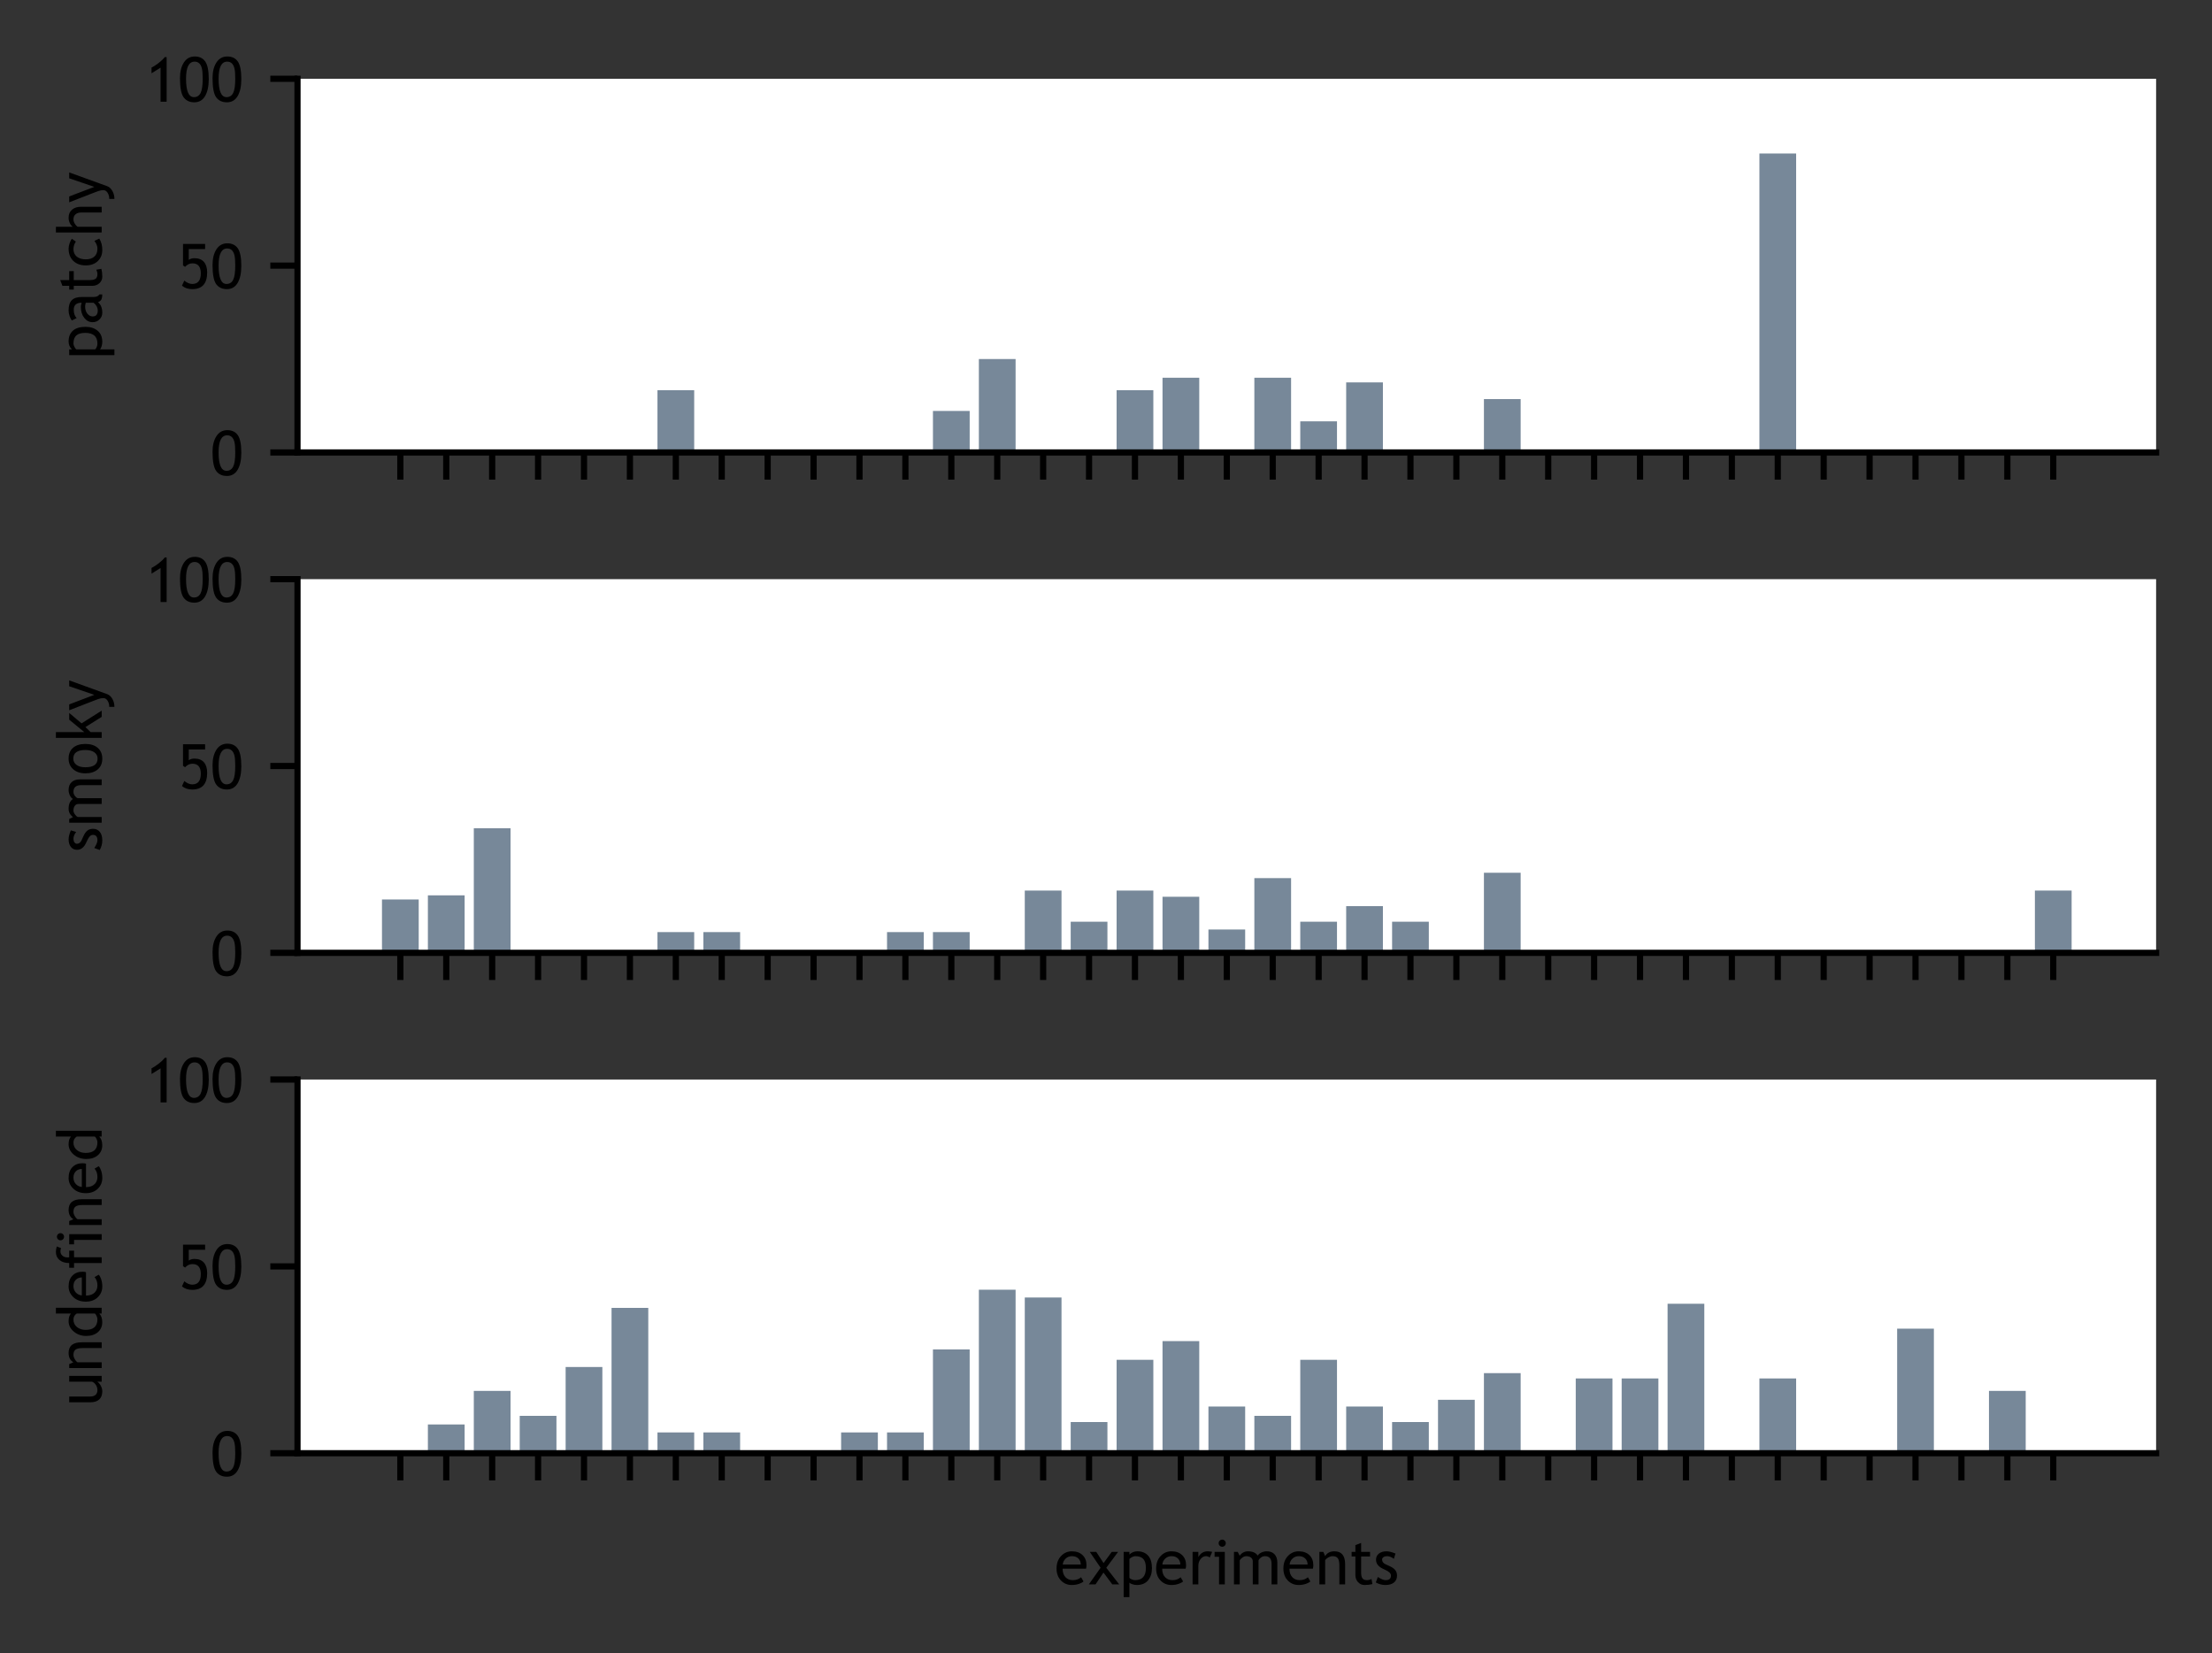 <?xml version="1.0" encoding="utf-8" standalone="no"?>
<!DOCTYPE svg PUBLIC "-//W3C//DTD SVG 1.1//EN"
  "http://www.w3.org/Graphics/SVG/1.1/DTD/svg11.dtd">
<!-- Created with matplotlib (https://matplotlib.org/) -->
<svg height="212.929pt" version="1.1" viewBox="0 0 284.965 212.929" width="284.965pt" xmlns="http://www.w3.org/2000/svg" xmlns:xlink="http://www.w3.org/1999/xlink">
 <rect x="0" y="0" width="284.965" height="212.929" fill="#333333" stroke="none"/>
 <defs>
  <style type="text/css">*{stroke-linecap:butt;stroke-linejoin:round;}</style>
 </defs>
 <g id="figure_1">
  <g id="patch_1">
   <path d="M 0 212.929 
L 284.965 212.929 
L 284.965 0 
L 0 0 
z
" style="fill:none;"/>
  </g>
  <g id="axes_1">
   <g id="patch_2">
    <path d="M 38.325 58.283 
L 277.765 58.283 
L 277.765 10.149 
L 38.325 10.149 
z
" style="fill:#ffffff;"/>
   </g>
   <g id="patch_3">
    <path clip-path="url(#pd7f59eb463)" d="M 49.209 58.283 
L 53.941 58.283 
L 53.941 58.283 
L 49.209 58.283 
z
" style="fill:#778899;"/>
   </g>
   <g id="patch_4">
    <path clip-path="url(#pd7f59eb463)" d="M 55.124 58.283 
L 59.856 58.283 
L 59.856 58.283 
L 55.124 58.283 
z
" style="fill:#778899;"/>
   </g>
   <g id="patch_5">
    <path clip-path="url(#pd7f59eb463)" d="M 61.039 58.283 
L 65.771 58.283 
L 65.771 58.283 
L 61.039 58.283 
z
" style="fill:#778899;"/>
   </g>
   <g id="patch_6">
    <path clip-path="url(#pd7f59eb463)" d="M 66.954 58.283 
L 71.686 58.283 
L 71.686 58.283 
L 66.954 58.283 
z
" style="fill:#778899;"/>
   </g>
   <g id="patch_7">
    <path clip-path="url(#pd7f59eb463)" d="M 72.869 58.283 
L 77.601 58.283 
L 77.601 58.283 
L 72.869 58.283 
z
" style="fill:#778899;"/>
   </g>
   <g id="patch_8">
    <path clip-path="url(#pd7f59eb463)" d="M 78.784 58.283 
L 83.516 58.283 
L 83.516 58.283 
L 78.784 58.283 
z
" style="fill:#778899;"/>
   </g>
   <g id="patch_9">
    <path clip-path="url(#pd7f59eb463)" d="M 84.699 58.283 
L 89.431 58.283 
L 89.431 50.26 
L 84.699 50.26 
z
" style="fill:#778899;"/>
   </g>
   <g id="patch_10">
    <path clip-path="url(#pd7f59eb463)" d="M 90.614 58.283 
L 95.346 58.283 
L 95.346 58.283 
L 90.614 58.283 
z
" style="fill:#778899;"/>
   </g>
   <g id="patch_11">
    <path clip-path="url(#pd7f59eb463)" d="M 96.529 58.283 
L 101.261 58.283 
L 101.261 58.283 
L 96.529 58.283 
z
" style="fill:#778899;"/>
   </g>
   <g id="patch_12">
    <path clip-path="url(#pd7f59eb463)" d="M 102.444 58.283 
L 107.176 58.283 
L 107.176 58.283 
L 102.444 58.283 
z
" style="fill:#778899;"/>
   </g>
   <g id="patch_13">
    <path clip-path="url(#pd7f59eb463)" d="M 108.359 58.283 
L 113.091 58.283 
L 113.091 58.283 
L 108.359 58.283 
z
" style="fill:#778899;"/>
   </g>
   <g id="patch_14">
    <path clip-path="url(#pd7f59eb463)" d="M 114.274 58.283 
L 119.006 58.283 
L 119.006 58.283 
L 114.274 58.283 
z
" style="fill:#778899;"/>
   </g>
   <g id="patch_15">
    <path clip-path="url(#pd7f59eb463)" d="M 120.189 58.283 
L 124.921 58.283 
L 124.921 52.935 
L 120.189 52.935 
z
" style="fill:#778899;"/>
   </g>
   <g id="patch_16">
    <path clip-path="url(#pd7f59eb463)" d="M 126.104 58.283 
L 130.836 58.283 
L 130.836 46.249 
L 126.104 46.249 
z
" style="fill:#778899;"/>
   </g>
   <g id="patch_17">
    <path clip-path="url(#pd7f59eb463)" d="M 132.019 58.283 
L 136.751 58.283 
L 136.751 58.283 
L 132.019 58.283 
z
" style="fill:#778899;"/>
   </g>
   <g id="patch_18">
    <path clip-path="url(#pd7f59eb463)" d="M 137.934 58.283 
L 142.666 58.283 
L 142.666 58.283 
L 137.934 58.283 
z
" style="fill:#778899;"/>
   </g>
   <g id="patch_19">
    <path clip-path="url(#pd7f59eb463)" d="M 143.849 58.283 
L 148.581 58.283 
L 148.581 50.26 
L 143.849 50.26 
z
" style="fill:#778899;"/>
   </g>
   <g id="patch_20">
    <path clip-path="url(#pd7f59eb463)" d="M 149.764 58.283 
L 154.496 58.283 
L 154.496 48.656 
L 149.764 48.656 
z
" style="fill:#778899;"/>
   </g>
   <g id="patch_21">
    <path clip-path="url(#pd7f59eb463)" d="M 155.679 58.283 
L 160.411 58.283 
L 160.411 58.283 
L 155.679 58.283 
z
" style="fill:#778899;"/>
   </g>
   <g id="patch_22">
    <path clip-path="url(#pd7f59eb463)" d="M 161.594 58.283 
L 166.326 58.283 
L 166.326 48.656 
L 161.594 48.656 
z
" style="fill:#778899;"/>
   </g>
   <g id="patch_23">
    <path clip-path="url(#pd7f59eb463)" d="M 167.509 58.283 
L 172.241 58.283 
L 172.241 54.272 
L 167.509 54.272 
z
" style="fill:#778899;"/>
   </g>
   <g id="patch_24">
    <path clip-path="url(#pd7f59eb463)" d="M 173.424 58.283 
L 178.156 58.283 
L 178.156 49.258 
L 173.424 49.258 
z
" style="fill:#778899;"/>
   </g>
   <g id="patch_25">
    <path clip-path="url(#pd7f59eb463)" d="M 179.339 58.283 
L 184.071 58.283 
L 184.071 58.283 
L 179.339 58.283 
z
" style="fill:#778899;"/>
   </g>
   <g id="patch_26">
    <path clip-path="url(#pd7f59eb463)" d="M 185.254 58.283 
L 189.986 58.283 
L 189.986 58.283 
L 185.254 58.283 
z
" style="fill:#778899;"/>
   </g>
   <g id="patch_27">
    <path clip-path="url(#pd7f59eb463)" d="M 191.169 58.283 
L 195.901 58.283 
L 195.901 51.407 
L 191.169 51.407 
z
" style="fill:#778899;"/>
   </g>
   <g id="patch_28">
    <path clip-path="url(#pd7f59eb463)" d="M 197.084 58.283 
L 201.816 58.283 
L 201.816 58.283 
L 197.084 58.283 
z
" style="fill:#778899;"/>
   </g>
   <g id="patch_29">
    <path clip-path="url(#pd7f59eb463)" d="M 202.999 58.283 
L 207.731 58.283 
L 207.731 58.283 
L 202.999 58.283 
z
" style="fill:#778899;"/>
   </g>
   <g id="patch_30">
    <path clip-path="url(#pd7f59eb463)" d="M 208.914 58.283 
L 213.646 58.283 
L 213.646 58.283 
L 208.914 58.283 
z
" style="fill:#778899;"/>
   </g>
   <g id="patch_31">
    <path clip-path="url(#pd7f59eb463)" d="M 214.829 58.283 
L 219.561 58.283 
L 219.561 58.283 
L 214.829 58.283 
z
" style="fill:#778899;"/>
   </g>
   <g id="patch_32">
    <path clip-path="url(#pd7f59eb463)" d="M 220.744 58.283 
L 225.476 58.283 
L 225.476 58.283 
L 220.744 58.283 
z
" style="fill:#778899;"/>
   </g>
   <g id="patch_33">
    <path clip-path="url(#pd7f59eb463)" d="M 226.659 58.283 
L 231.391 58.283 
L 231.391 19.776 
L 226.659 19.776 
z
" style="fill:#778899;"/>
   </g>
   <g id="patch_34">
    <path clip-path="url(#pd7f59eb463)" d="M 232.574 58.283 
L 237.306 58.283 
L 237.306 58.283 
L 232.574 58.283 
z
" style="fill:#778899;"/>
   </g>
   <g id="patch_35">
    <path clip-path="url(#pd7f59eb463)" d="M 238.489 58.283 
L 243.221 58.283 
L 243.221 58.283 
L 238.489 58.283 
z
" style="fill:#778899;"/>
   </g>
   <g id="patch_36">
    <path clip-path="url(#pd7f59eb463)" d="M 244.404 58.283 
L 249.136 58.283 
L 249.136 58.283 
L 244.404 58.283 
z
" style="fill:#778899;"/>
   </g>
   <g id="patch_37">
    <path clip-path="url(#pd7f59eb463)" d="M 250.319 58.283 
L 255.051 58.283 
L 255.051 58.283 
L 250.319 58.283 
z
" style="fill:#778899;"/>
   </g>
   <g id="patch_38">
    <path clip-path="url(#pd7f59eb463)" d="M 256.234 58.283 
L 260.966 58.283 
L 260.966 58.283 
L 256.234 58.283 
z
" style="fill:#778899;"/>
   </g>
   <g id="patch_39">
    <path clip-path="url(#pd7f59eb463)" d="M 262.149 58.283 
L 266.881 58.283 
L 266.881 58.283 
L 262.149 58.283 
z
" style="fill:#778899;"/>
   </g>
   <g id="matplotlib.axis_1">
    <g id="xtick_1">
     <g id="line2d_1">
      <defs>
       <path d="M 0 0 
L 0 3.5 
" id="m3427dc6d2f" style="stroke:#000000;stroke-width:0.8;"/>
      </defs>
      <g>
       <use style="stroke:#000000;stroke-width:0.8;" x="51.575" xlink:href="#m3427dc6d2f" y="58.283"/>
      </g>
     </g>
    </g>
    <g id="xtick_2">
     <g id="line2d_2">
      <g>
       <use style="stroke:#000000;stroke-width:0.8;" x="57.49" xlink:href="#m3427dc6d2f" y="58.283"/>
      </g>
     </g>
    </g>
    <g id="xtick_3">
     <g id="line2d_3">
      <g>
       <use style="stroke:#000000;stroke-width:0.8;" x="63.405" xlink:href="#m3427dc6d2f" y="58.283"/>
      </g>
     </g>
    </g>
    <g id="xtick_4">
     <g id="line2d_4">
      <g>
       <use style="stroke:#000000;stroke-width:0.8;" x="69.32" xlink:href="#m3427dc6d2f" y="58.283"/>
      </g>
     </g>
    </g>
    <g id="xtick_5">
     <g id="line2d_5">
      <g>
       <use style="stroke:#000000;stroke-width:0.8;" x="75.235" xlink:href="#m3427dc6d2f" y="58.283"/>
      </g>
     </g>
    </g>
    <g id="xtick_6">
     <g id="line2d_6">
      <g>
       <use style="stroke:#000000;stroke-width:0.8;" x="81.15" xlink:href="#m3427dc6d2f" y="58.283"/>
      </g>
     </g>
    </g>
    <g id="xtick_7">
     <g id="line2d_7">
      <g>
       <use style="stroke:#000000;stroke-width:0.8;" x="87.065" xlink:href="#m3427dc6d2f" y="58.283"/>
      </g>
     </g>
    </g>
    <g id="xtick_8">
     <g id="line2d_8">
      <g>
       <use style="stroke:#000000;stroke-width:0.8;" x="92.98" xlink:href="#m3427dc6d2f" y="58.283"/>
      </g>
     </g>
    </g>
    <g id="xtick_9">
     <g id="line2d_9">
      <g>
       <use style="stroke:#000000;stroke-width:0.8;" x="98.895" xlink:href="#m3427dc6d2f" y="58.283"/>
      </g>
     </g>
    </g>
    <g id="xtick_10">
     <g id="line2d_10">
      <g>
       <use style="stroke:#000000;stroke-width:0.8;" x="104.81" xlink:href="#m3427dc6d2f" y="58.283"/>
      </g>
     </g>
    </g>
    <g id="xtick_11">
     <g id="line2d_11">
      <g>
       <use style="stroke:#000000;stroke-width:0.8;" x="110.725" xlink:href="#m3427dc6d2f" y="58.283"/>
      </g>
     </g>
    </g>
    <g id="xtick_12">
     <g id="line2d_12">
      <g>
       <use style="stroke:#000000;stroke-width:0.8;" x="116.64" xlink:href="#m3427dc6d2f" y="58.283"/>
      </g>
     </g>
    </g>
    <g id="xtick_13">
     <g id="line2d_13">
      <g>
       <use style="stroke:#000000;stroke-width:0.8;" x="122.555" xlink:href="#m3427dc6d2f" y="58.283"/>
      </g>
     </g>
    </g>
    <g id="xtick_14">
     <g id="line2d_14">
      <g>
       <use style="stroke:#000000;stroke-width:0.8;" x="128.47" xlink:href="#m3427dc6d2f" y="58.283"/>
      </g>
     </g>
    </g>
    <g id="xtick_15">
     <g id="line2d_15">
      <g>
       <use style="stroke:#000000;stroke-width:0.8;" x="134.385" xlink:href="#m3427dc6d2f" y="58.283"/>
      </g>
     </g>
    </g>
    <g id="xtick_16">
     <g id="line2d_16">
      <g>
       <use style="stroke:#000000;stroke-width:0.8;" x="140.3" xlink:href="#m3427dc6d2f" y="58.283"/>
      </g>
     </g>
    </g>
    <g id="xtick_17">
     <g id="line2d_17">
      <g>
       <use style="stroke:#000000;stroke-width:0.8;" x="146.215" xlink:href="#m3427dc6d2f" y="58.283"/>
      </g>
     </g>
    </g>
    <g id="xtick_18">
     <g id="line2d_18">
      <g>
       <use style="stroke:#000000;stroke-width:0.8;" x="152.13" xlink:href="#m3427dc6d2f" y="58.283"/>
      </g>
     </g>
    </g>
    <g id="xtick_19">
     <g id="line2d_19">
      <g>
       <use style="stroke:#000000;stroke-width:0.8;" x="158.045" xlink:href="#m3427dc6d2f" y="58.283"/>
      </g>
     </g>
    </g>
    <g id="xtick_20">
     <g id="line2d_20">
      <g>
       <use style="stroke:#000000;stroke-width:0.8;" x="163.96" xlink:href="#m3427dc6d2f" y="58.283"/>
      </g>
     </g>
    </g>
    <g id="xtick_21">
     <g id="line2d_21">
      <g>
       <use style="stroke:#000000;stroke-width:0.8;" x="169.875" xlink:href="#m3427dc6d2f" y="58.283"/>
      </g>
     </g>
    </g>
    <g id="xtick_22">
     <g id="line2d_22">
      <g>
       <use style="stroke:#000000;stroke-width:0.8;" x="175.79" xlink:href="#m3427dc6d2f" y="58.283"/>
      </g>
     </g>
    </g>
    <g id="xtick_23">
     <g id="line2d_23">
      <g>
       <use style="stroke:#000000;stroke-width:0.8;" x="181.705" xlink:href="#m3427dc6d2f" y="58.283"/>
      </g>
     </g>
    </g>
    <g id="xtick_24">
     <g id="line2d_24">
      <g>
       <use style="stroke:#000000;stroke-width:0.8;" x="187.62" xlink:href="#m3427dc6d2f" y="58.283"/>
      </g>
     </g>
    </g>
    <g id="xtick_25">
     <g id="line2d_25">
      <g>
       <use style="stroke:#000000;stroke-width:0.8;" x="193.535" xlink:href="#m3427dc6d2f" y="58.283"/>
      </g>
     </g>
    </g>
    <g id="xtick_26">
     <g id="line2d_26">
      <g>
       <use style="stroke:#000000;stroke-width:0.8;" x="199.45" xlink:href="#m3427dc6d2f" y="58.283"/>
      </g>
     </g>
    </g>
    <g id="xtick_27">
     <g id="line2d_27">
      <g>
       <use style="stroke:#000000;stroke-width:0.8;" x="205.365" xlink:href="#m3427dc6d2f" y="58.283"/>
      </g>
     </g>
    </g>
    <g id="xtick_28">
     <g id="line2d_28">
      <g>
       <use style="stroke:#000000;stroke-width:0.8;" x="211.28" xlink:href="#m3427dc6d2f" y="58.283"/>
      </g>
     </g>
    </g>
    <g id="xtick_29">
     <g id="line2d_29">
      <g>
       <use style="stroke:#000000;stroke-width:0.8;" x="217.195" xlink:href="#m3427dc6d2f" y="58.283"/>
      </g>
     </g>
    </g>
    <g id="xtick_30">
     <g id="line2d_30">
      <g>
       <use style="stroke:#000000;stroke-width:0.8;" x="223.11" xlink:href="#m3427dc6d2f" y="58.283"/>
      </g>
     </g>
    </g>
    <g id="xtick_31">
     <g id="line2d_31">
      <g>
       <use style="stroke:#000000;stroke-width:0.8;" x="229.025" xlink:href="#m3427dc6d2f" y="58.283"/>
      </g>
     </g>
    </g>
    <g id="xtick_32">
     <g id="line2d_32">
      <g>
       <use style="stroke:#000000;stroke-width:0.8;" x="234.94" xlink:href="#m3427dc6d2f" y="58.283"/>
      </g>
     </g>
    </g>
    <g id="xtick_33">
     <g id="line2d_33">
      <g>
       <use style="stroke:#000000;stroke-width:0.8;" x="240.855" xlink:href="#m3427dc6d2f" y="58.283"/>
      </g>
     </g>
    </g>
    <g id="xtick_34">
     <g id="line2d_34">
      <g>
       <use style="stroke:#000000;stroke-width:0.8;" x="246.77" xlink:href="#m3427dc6d2f" y="58.283"/>
      </g>
     </g>
    </g>
    <g id="xtick_35">
     <g id="line2d_35">
      <g>
       <use style="stroke:#000000;stroke-width:0.8;" x="252.685" xlink:href="#m3427dc6d2f" y="58.283"/>
      </g>
     </g>
    </g>
    <g id="xtick_36">
     <g id="line2d_36">
      <g>
       <use style="stroke:#000000;stroke-width:0.8;" x="258.6" xlink:href="#m3427dc6d2f" y="58.283"/>
      </g>
     </g>
    </g>
    <g id="xtick_37">
     <g id="line2d_37">
      <g>
       <use style="stroke:#000000;stroke-width:0.8;" x="264.515" xlink:href="#m3427dc6d2f" y="58.283"/>
      </g>
     </g>
    </g>
   </g>
   <g id="matplotlib.axis_2">
    <g id="ytick_1">
     <g id="line2d_38">
      <defs>
       <path d="M 0 0 
L -3.5 0 
" id="md2eeca65f1" style="stroke:#000000;stroke-width:0.8;"/>
      </defs>
      <g>
       <use style="stroke:#000000;stroke-width:0.8;" x="38.325" xlink:href="#md2eeca65f1" y="58.283"/>
      </g>
     </g>
     <g id="text_1">
      <!-- 0 -->
      <g transform="translate(27.13 61.232)scale(0.08 -0.08)">
       <defs>
        <path d="M 3.125 37.938 
Q 3.125 53.375 9.375 63.078 
Q 15.625 72.797 26.953 72.797 
Q 38.188 72.797 43.828 64.688 
Q 49.469 56.594 49.469 36.375 
Q 49.469 19 43.547 9 
Q 37.641 -0.984 26.266 -0.984 
Q 14.891 -0.984 9 7.078 
Q 3.125 15.141 3.125 37.938 
z
M 12.891 37.062 
Q 12.891 7.328 25.594 7.328 
Q 32.859 7.328 36.281 13.922 
Q 39.703 20.516 39.703 37.016 
Q 39.703 48.391 38.375 53.703 
Q 37.062 59.031 34.125 61.766 
Q 31.203 64.5 26.703 64.5 
Q 12.891 64.5 12.891 37.062 
z
" id="TrebuchetMS-48"/>
       </defs>
       <use xlink:href="#TrebuchetMS-48"/>
      </g>
     </g>
    </g>
    <g id="ytick_2">
     <g id="line2d_39">
      <g>
       <use style="stroke:#000000;stroke-width:0.8;" x="38.325" xlink:href="#md2eeca65f1" y="34.216"/>
      </g>
     </g>
     <g id="text_2">
      <!-- 50 -->
      <g transform="translate(22.935 37.165)scale(0.08 -0.08)">
       <defs>
        <path d="M 11.328 34.906 
L 8.016 37.203 
L 8.016 71.828 
L 43.609 71.828 
L 43.609 63.531 
L 17.281 63.531 
L 17.281 46.141 
Q 20.906 48.828 26.469 48.828 
Q 36.422 48.828 41.672 42.875 
Q 46.922 36.922 46.922 25.922 
Q 46.922 -0.984 22.953 -0.984 
Q 12.938 -0.984 6.344 4.594 
L 10.109 12.75 
Q 16.75 7.328 22.906 7.328 
Q 36.672 7.328 36.672 24.516 
Q 36.672 40.531 23.094 40.531 
Q 16.547 40.531 11.328 34.906 
z
" id="TrebuchetMS-53"/>
       </defs>
       <use xlink:href="#TrebuchetMS-53"/>
       <use x="52.441" xlink:href="#TrebuchetMS-48"/>
      </g>
     </g>
    </g>
    <g id="ytick_3">
     <g id="line2d_40">
      <g>
       <use style="stroke:#000000;stroke-width:0.8;" x="38.325" xlink:href="#md2eeca65f1" y="10.149"/>
      </g>
     </g>
     <g id="text_3">
      <!-- 100 -->
      <g transform="translate(18.74 13.099)scale(0.08 -0.08)">
       <defs>
        <path d="M 24.312 0 
L 24.312 54.828 
L 9.766 45.75 
L 9.766 54.891 
Q 15.281 57.672 21.5 62.547 
Q 27.734 67.438 31.156 71.828 
L 34.078 71.828 
L 34.078 0 
z
" id="TrebuchetMS-49"/>
       </defs>
       <use xlink:href="#TrebuchetMS-49"/>
       <use x="52.441" xlink:href="#TrebuchetMS-48"/>
       <use x="104.883" xlink:href="#TrebuchetMS-48"/>
      </g>
     </g>
    </g>
    <g id="text_4">
     <!-- patchy -->
     <g transform="translate(13.099 46.272)rotate(-90)scale(0.08 -0.08)">
      <defs>
       <path d="M 15.875 2.875 
L 15.875 -20.516 
L 6.594 -20.516 
L 6.594 52.297 
L 15.875 52.297 
L 15.875 48 
Q 21.141 53.266 28.609 53.266 
Q 39.75 53.266 45.953 46.328 
Q 52.156 39.406 52.156 26.031 
Q 52.156 14.109 45.906 6.562 
Q 39.656 -0.984 27.828 -0.984 
Q 24.516 -0.984 20.719 0.188 
Q 16.938 1.375 15.875 2.875 
z
M 15.875 41.016 
L 15.875 10.547 
Q 16.75 9.234 19.578 8.031 
Q 22.406 6.844 25.094 6.844 
Q 42.391 6.844 42.391 26.375 
Q 42.391 36.281 38.281 40.859 
Q 34.188 45.453 25.141 45.453 
Q 23.188 45.453 20.359 44.078 
Q 17.531 42.719 15.875 41.016 
z
" id="TrebuchetMS-112"/>
       <path d="M 36.141 6 
Q 30.562 -0.984 19.094 -0.984 
Q 12.938 -0.984 8.422 3.484 
Q 3.906 7.953 3.906 14.594 
Q 3.906 22.562 10.859 28.047 
Q 17.828 33.547 28.609 33.547 
Q 31.547 33.547 35.25 32.281 
Q 35.25 44.969 23.922 44.969 
Q 15.234 44.969 10.547 40.281 
L 6.641 48.047 
Q 9.281 50.203 13.938 51.734 
Q 18.609 53.266 22.859 53.266 
Q 34.234 53.266 39.375 48.094 
Q 44.531 42.922 44.531 31.641 
L 44.531 12.891 
Q 44.531 6 48.641 3.719 
L 48.641 -0.922 
Q 42.969 -0.922 40.156 0.688 
Q 37.359 2.297 36.141 6 
z
M 35.25 25.688 
Q 30.859 26.656 29.109 26.656 
Q 22.078 26.656 17.625 23.047 
Q 13.188 19.438 13.188 14.5 
Q 13.188 6.344 22.797 6.344 
Q 29.828 6.344 35.25 13.031 
z
" id="TrebuchetMS-97"/>
       <path d="M 9.906 44.969 
L 3.859 44.969 
L 3.859 52.297 
L 9.906 52.297 
L 9.906 63.234 
L 19.188 66.797 
L 19.188 52.297 
L 33.547 52.297 
L 33.547 44.969 
L 19.188 44.969 
L 19.188 19 
Q 19.188 12.406 21.406 9.625 
Q 23.641 6.844 28.562 6.844 
Q 32.125 6.844 35.938 8.641 
L 37.312 0.484 
Q 31.547 -0.984 24.656 -0.984 
Q 18.453 -0.984 14.172 3.625 
Q 9.906 8.25 9.906 15.281 
z
" id="TrebuchetMS-116"/>
       <path d="M 46.047 48.047 
L 41.453 41.5 
Q 40.047 42.922 36.453 44.188 
Q 32.859 45.453 29.391 45.453 
Q 21.828 45.453 17.375 40.156 
Q 12.938 34.859 12.938 25.641 
Q 12.938 16.453 17.469 11.641 
Q 22.016 6.844 30.078 6.844 
Q 36.328 6.844 42.672 11.672 
L 46.344 3.859 
Q 38.875 -0.984 27.828 -0.984 
Q 17.141 -0.984 10.156 6.188 
Q 3.172 13.375 3.172 25.641 
Q 3.172 38.141 10.422 45.703 
Q 17.672 53.266 30.281 53.266 
Q 34.328 53.266 39.062 51.562 
Q 43.797 49.859 46.047 48.047 
z
" id="TrebuchetMS-99"/>
       <path d="M 38.812 0 
L 38.812 32.859 
Q 38.812 38.719 35.938 42.078 
Q 33.062 45.453 27.828 45.453 
Q 24.469 45.453 21.062 43.469 
Q 17.672 41.5 15.875 38.875 
L 15.875 0 
L 6.594 0 
L 6.594 73.734 
L 15.875 73.734 
L 15.875 46.531 
Q 17.719 49.422 21.844 51.344 
Q 25.984 53.266 30.375 53.266 
Q 38.672 53.266 43.375 47.797 
Q 48.094 42.328 48.094 32.859 
L 48.094 0 
z
" id="TrebuchetMS-104"/>
       <path d="M 26.562 -8.891 
Q 24.75 -13.875 18.969 -17.188 
Q 13.188 -20.516 6.062 -20.516 
L 6.062 -12.203 
Q 11.859 -12.203 16.016 -9.484 
Q 20.172 -6.781 20.172 -2.875 
Q 20.172 1.422 18.656 5.594 
Q 17.141 9.766 14.75 15.922 
L 0.594 52.297 
L 10.062 52.297 
L 25.438 11.859 
L 39.266 52.297 
L 48.734 52.297 
z
" id="TrebuchetMS-121"/>
      </defs>
      <use xlink:href="#TrebuchetMS-112"/>
      <use x="55.713" xlink:href="#TrebuchetMS-97"/>
      <use x="108.252" xlink:href="#TrebuchetMS-116"/>
      <use x="147.9" xlink:href="#TrebuchetMS-99"/>
      <use x="197.412" xlink:href="#TrebuchetMS-104"/>
      <use x="252.051" xlink:href="#TrebuchetMS-121"/>
     </g>
    </g>
   </g>
   <g id="patch_40">
    <path d="M 38.325 58.283 
L 38.325 10.149 
" style="fill:none;stroke:#000000;stroke-linecap:square;stroke-linejoin:miter;stroke-width:0.8;"/>
   </g>
   <g id="patch_41">
    <path d="M 38.325 58.283 
L 277.765 58.283 
" style="fill:none;stroke:#000000;stroke-linecap:square;stroke-linejoin:miter;stroke-width:0.8;"/>
   </g>
  </g>
  <g id="axes_2">
   <g id="patch_42">
    <path d="M 38.325 122.736 
L 277.765 122.736 
L 277.765 74.603 
L 38.325 74.603 
z
" style="fill:#ffffff;"/>
   </g>
   <g id="patch_43">
    <path clip-path="url(#pa1b8b415cb)" d="M 49.209 122.736 
L 53.941 122.736 
L 53.941 115.86 
L 49.209 115.86 
z
" style="fill:#778899;"/>
   </g>
   <g id="patch_44">
    <path clip-path="url(#pa1b8b415cb)" d="M 55.124 122.736 
L 59.856 122.736 
L 59.856 115.331 
L 55.124 115.331 
z
" style="fill:#778899;"/>
   </g>
   <g id="patch_45">
    <path clip-path="url(#pa1b8b415cb)" d="M 61.039 122.736 
L 65.771 122.736 
L 65.771 106.692 
L 61.039 106.692 
z
" style="fill:#778899;"/>
   </g>
   <g id="patch_46">
    <path clip-path="url(#pa1b8b415cb)" d="M 66.954 122.736 
L 71.686 122.736 
L 71.686 122.736 
L 66.954 122.736 
z
" style="fill:#778899;"/>
   </g>
   <g id="patch_47">
    <path clip-path="url(#pa1b8b415cb)" d="M 72.869 122.736 
L 77.601 122.736 
L 77.601 122.736 
L 72.869 122.736 
z
" style="fill:#778899;"/>
   </g>
   <g id="patch_48">
    <path clip-path="url(#pa1b8b415cb)" d="M 78.784 122.736 
L 83.516 122.736 
L 83.516 122.736 
L 78.784 122.736 
z
" style="fill:#778899;"/>
   </g>
   <g id="patch_49">
    <path clip-path="url(#pa1b8b415cb)" d="M 84.699 122.736 
L 89.431 122.736 
L 89.431 120.062 
L 84.699 120.062 
z
" style="fill:#778899;"/>
   </g>
   <g id="patch_50">
    <path clip-path="url(#pa1b8b415cb)" d="M 90.614 122.736 
L 95.346 122.736 
L 95.346 120.062 
L 90.614 120.062 
z
" style="fill:#778899;"/>
   </g>
   <g id="patch_51">
    <path clip-path="url(#pa1b8b415cb)" d="M 96.529 122.736 
L 101.261 122.736 
L 101.261 122.736 
L 96.529 122.736 
z
" style="fill:#778899;"/>
   </g>
   <g id="patch_52">
    <path clip-path="url(#pa1b8b415cb)" d="M 102.444 122.736 
L 107.176 122.736 
L 107.176 122.736 
L 102.444 122.736 
z
" style="fill:#778899;"/>
   </g>
   <g id="patch_53">
    <path clip-path="url(#pa1b8b415cb)" d="M 108.359 122.736 
L 113.091 122.736 
L 113.091 122.736 
L 108.359 122.736 
z
" style="fill:#778899;"/>
   </g>
   <g id="patch_54">
    <path clip-path="url(#pa1b8b415cb)" d="M 114.274 122.736 
L 119.006 122.736 
L 119.006 120.062 
L 114.274 120.062 
z
" style="fill:#778899;"/>
   </g>
   <g id="patch_55">
    <path clip-path="url(#pa1b8b415cb)" d="M 120.189 122.736 
L 124.921 122.736 
L 124.921 120.062 
L 120.189 120.062 
z
" style="fill:#778899;"/>
   </g>
   <g id="patch_56">
    <path clip-path="url(#pa1b8b415cb)" d="M 126.104 122.736 
L 130.836 122.736 
L 130.836 122.736 
L 126.104 122.736 
z
" style="fill:#778899;"/>
   </g>
   <g id="patch_57">
    <path clip-path="url(#pa1b8b415cb)" d="M 132.019 122.736 
L 136.751 122.736 
L 136.751 114.714 
L 132.019 114.714 
z
" style="fill:#778899;"/>
   </g>
   <g id="patch_58">
    <path clip-path="url(#pa1b8b415cb)" d="M 137.934 122.736 
L 142.666 122.736 
L 142.666 118.725 
L 137.934 118.725 
z
" style="fill:#778899;"/>
   </g>
   <g id="patch_59">
    <path clip-path="url(#pa1b8b415cb)" d="M 143.849 122.736 
L 148.581 122.736 
L 148.581 114.714 
L 143.849 114.714 
z
" style="fill:#778899;"/>
   </g>
   <g id="patch_60">
    <path clip-path="url(#pa1b8b415cb)" d="M 149.764 122.736 
L 154.496 122.736 
L 154.496 115.516 
L 149.764 115.516 
z
" style="fill:#778899;"/>
   </g>
   <g id="patch_61">
    <path clip-path="url(#pa1b8b415cb)" d="M 155.679 122.736 
L 160.411 122.736 
L 160.411 119.728 
L 155.679 119.728 
z
" style="fill:#778899;"/>
   </g>
   <g id="patch_62">
    <path clip-path="url(#pa1b8b415cb)" d="M 161.594 122.736 
L 166.326 122.736 
L 166.326 113.109 
L 161.594 113.109 
z
" style="fill:#778899;"/>
   </g>
   <g id="patch_63">
    <path clip-path="url(#pa1b8b415cb)" d="M 167.509 122.736 
L 172.241 122.736 
L 172.241 118.725 
L 167.509 118.725 
z
" style="fill:#778899;"/>
   </g>
   <g id="patch_64">
    <path clip-path="url(#pa1b8b415cb)" d="M 173.424 122.736 
L 178.156 122.736 
L 178.156 116.719 
L 173.424 116.719 
z
" style="fill:#778899;"/>
   </g>
   <g id="patch_65">
    <path clip-path="url(#pa1b8b415cb)" d="M 179.339 122.736 
L 184.071 122.736 
L 184.071 118.725 
L 179.339 118.725 
z
" style="fill:#778899;"/>
   </g>
   <g id="patch_66">
    <path clip-path="url(#pa1b8b415cb)" d="M 185.254 122.736 
L 189.986 122.736 
L 189.986 122.736 
L 185.254 122.736 
z
" style="fill:#778899;"/>
   </g>
   <g id="patch_67">
    <path clip-path="url(#pa1b8b415cb)" d="M 191.169 122.736 
L 195.901 122.736 
L 195.901 112.422 
L 191.169 112.422 
z
" style="fill:#778899;"/>
   </g>
   <g id="patch_68">
    <path clip-path="url(#pa1b8b415cb)" d="M 197.084 122.736 
L 201.816 122.736 
L 201.816 122.736 
L 197.084 122.736 
z
" style="fill:#778899;"/>
   </g>
   <g id="patch_69">
    <path clip-path="url(#pa1b8b415cb)" d="M 202.999 122.736 
L 207.731 122.736 
L 207.731 122.736 
L 202.999 122.736 
z
" style="fill:#778899;"/>
   </g>
   <g id="patch_70">
    <path clip-path="url(#pa1b8b415cb)" d="M 208.914 122.736 
L 213.646 122.736 
L 213.646 122.736 
L 208.914 122.736 
z
" style="fill:#778899;"/>
   </g>
   <g id="patch_71">
    <path clip-path="url(#pa1b8b415cb)" d="M 214.829 122.736 
L 219.561 122.736 
L 219.561 122.736 
L 214.829 122.736 
z
" style="fill:#778899;"/>
   </g>
   <g id="patch_72">
    <path clip-path="url(#pa1b8b415cb)" d="M 220.744 122.736 
L 225.476 122.736 
L 225.476 122.736 
L 220.744 122.736 
z
" style="fill:#778899;"/>
   </g>
   <g id="patch_73">
    <path clip-path="url(#pa1b8b415cb)" d="M 226.659 122.736 
L 231.391 122.736 
L 231.391 122.736 
L 226.659 122.736 
z
" style="fill:#778899;"/>
   </g>
   <g id="patch_74">
    <path clip-path="url(#pa1b8b415cb)" d="M 232.574 122.736 
L 237.306 122.736 
L 237.306 122.736 
L 232.574 122.736 
z
" style="fill:#778899;"/>
   </g>
   <g id="patch_75">
    <path clip-path="url(#pa1b8b415cb)" d="M 238.489 122.736 
L 243.221 122.736 
L 243.221 122.736 
L 238.489 122.736 
z
" style="fill:#778899;"/>
   </g>
   <g id="patch_76">
    <path clip-path="url(#pa1b8b415cb)" d="M 244.404 122.736 
L 249.136 122.736 
L 249.136 122.736 
L 244.404 122.736 
z
" style="fill:#778899;"/>
   </g>
   <g id="patch_77">
    <path clip-path="url(#pa1b8b415cb)" d="M 250.319 122.736 
L 255.051 122.736 
L 255.051 122.736 
L 250.319 122.736 
z
" style="fill:#778899;"/>
   </g>
   <g id="patch_78">
    <path clip-path="url(#pa1b8b415cb)" d="M 256.234 122.736 
L 260.966 122.736 
L 260.966 122.736 
L 256.234 122.736 
z
" style="fill:#778899;"/>
   </g>
   <g id="patch_79">
    <path clip-path="url(#pa1b8b415cb)" d="M 262.149 122.736 
L 266.881 122.736 
L 266.881 114.714 
L 262.149 114.714 
z
" style="fill:#778899;"/>
   </g>
   <g id="matplotlib.axis_3">
    <g id="xtick_38">
     <g id="line2d_41">
      <g>
       <use style="stroke:#000000;stroke-width:0.8;" x="51.575" xlink:href="#m3427dc6d2f" y="122.736"/>
      </g>
     </g>
    </g>
    <g id="xtick_39">
     <g id="line2d_42">
      <g>
       <use style="stroke:#000000;stroke-width:0.8;" x="57.49" xlink:href="#m3427dc6d2f" y="122.736"/>
      </g>
     </g>
    </g>
    <g id="xtick_40">
     <g id="line2d_43">
      <g>
       <use style="stroke:#000000;stroke-width:0.8;" x="63.405" xlink:href="#m3427dc6d2f" y="122.736"/>
      </g>
     </g>
    </g>
    <g id="xtick_41">
     <g id="line2d_44">
      <g>
       <use style="stroke:#000000;stroke-width:0.8;" x="69.32" xlink:href="#m3427dc6d2f" y="122.736"/>
      </g>
     </g>
    </g>
    <g id="xtick_42">
     <g id="line2d_45">
      <g>
       <use style="stroke:#000000;stroke-width:0.8;" x="75.235" xlink:href="#m3427dc6d2f" y="122.736"/>
      </g>
     </g>
    </g>
    <g id="xtick_43">
     <g id="line2d_46">
      <g>
       <use style="stroke:#000000;stroke-width:0.8;" x="81.15" xlink:href="#m3427dc6d2f" y="122.736"/>
      </g>
     </g>
    </g>
    <g id="xtick_44">
     <g id="line2d_47">
      <g>
       <use style="stroke:#000000;stroke-width:0.8;" x="87.065" xlink:href="#m3427dc6d2f" y="122.736"/>
      </g>
     </g>
    </g>
    <g id="xtick_45">
     <g id="line2d_48">
      <g>
       <use style="stroke:#000000;stroke-width:0.8;" x="92.98" xlink:href="#m3427dc6d2f" y="122.736"/>
      </g>
     </g>
    </g>
    <g id="xtick_46">
     <g id="line2d_49">
      <g>
       <use style="stroke:#000000;stroke-width:0.8;" x="98.895" xlink:href="#m3427dc6d2f" y="122.736"/>
      </g>
     </g>
    </g>
    <g id="xtick_47">
     <g id="line2d_50">
      <g>
       <use style="stroke:#000000;stroke-width:0.8;" x="104.81" xlink:href="#m3427dc6d2f" y="122.736"/>
      </g>
     </g>
    </g>
    <g id="xtick_48">
     <g id="line2d_51">
      <g>
       <use style="stroke:#000000;stroke-width:0.8;" x="110.725" xlink:href="#m3427dc6d2f" y="122.736"/>
      </g>
     </g>
    </g>
    <g id="xtick_49">
     <g id="line2d_52">
      <g>
       <use style="stroke:#000000;stroke-width:0.8;" x="116.64" xlink:href="#m3427dc6d2f" y="122.736"/>
      </g>
     </g>
    </g>
    <g id="xtick_50">
     <g id="line2d_53">
      <g>
       <use style="stroke:#000000;stroke-width:0.8;" x="122.555" xlink:href="#m3427dc6d2f" y="122.736"/>
      </g>
     </g>
    </g>
    <g id="xtick_51">
     <g id="line2d_54">
      <g>
       <use style="stroke:#000000;stroke-width:0.8;" x="128.47" xlink:href="#m3427dc6d2f" y="122.736"/>
      </g>
     </g>
    </g>
    <g id="xtick_52">
     <g id="line2d_55">
      <g>
       <use style="stroke:#000000;stroke-width:0.8;" x="134.385" xlink:href="#m3427dc6d2f" y="122.736"/>
      </g>
     </g>
    </g>
    <g id="xtick_53">
     <g id="line2d_56">
      <g>
       <use style="stroke:#000000;stroke-width:0.8;" x="140.3" xlink:href="#m3427dc6d2f" y="122.736"/>
      </g>
     </g>
    </g>
    <g id="xtick_54">
     <g id="line2d_57">
      <g>
       <use style="stroke:#000000;stroke-width:0.8;" x="146.215" xlink:href="#m3427dc6d2f" y="122.736"/>
      </g>
     </g>
    </g>
    <g id="xtick_55">
     <g id="line2d_58">
      <g>
       <use style="stroke:#000000;stroke-width:0.8;" x="152.13" xlink:href="#m3427dc6d2f" y="122.736"/>
      </g>
     </g>
    </g>
    <g id="xtick_56">
     <g id="line2d_59">
      <g>
       <use style="stroke:#000000;stroke-width:0.8;" x="158.045" xlink:href="#m3427dc6d2f" y="122.736"/>
      </g>
     </g>
    </g>
    <g id="xtick_57">
     <g id="line2d_60">
      <g>
       <use style="stroke:#000000;stroke-width:0.8;" x="163.96" xlink:href="#m3427dc6d2f" y="122.736"/>
      </g>
     </g>
    </g>
    <g id="xtick_58">
     <g id="line2d_61">
      <g>
       <use style="stroke:#000000;stroke-width:0.8;" x="169.875" xlink:href="#m3427dc6d2f" y="122.736"/>
      </g>
     </g>
    </g>
    <g id="xtick_59">
     <g id="line2d_62">
      <g>
       <use style="stroke:#000000;stroke-width:0.8;" x="175.79" xlink:href="#m3427dc6d2f" y="122.736"/>
      </g>
     </g>
    </g>
    <g id="xtick_60">
     <g id="line2d_63">
      <g>
       <use style="stroke:#000000;stroke-width:0.8;" x="181.705" xlink:href="#m3427dc6d2f" y="122.736"/>
      </g>
     </g>
    </g>
    <g id="xtick_61">
     <g id="line2d_64">
      <g>
       <use style="stroke:#000000;stroke-width:0.8;" x="187.62" xlink:href="#m3427dc6d2f" y="122.736"/>
      </g>
     </g>
    </g>
    <g id="xtick_62">
     <g id="line2d_65">
      <g>
       <use style="stroke:#000000;stroke-width:0.8;" x="193.535" xlink:href="#m3427dc6d2f" y="122.736"/>
      </g>
     </g>
    </g>
    <g id="xtick_63">
     <g id="line2d_66">
      <g>
       <use style="stroke:#000000;stroke-width:0.8;" x="199.45" xlink:href="#m3427dc6d2f" y="122.736"/>
      </g>
     </g>
    </g>
    <g id="xtick_64">
     <g id="line2d_67">
      <g>
       <use style="stroke:#000000;stroke-width:0.8;" x="205.365" xlink:href="#m3427dc6d2f" y="122.736"/>
      </g>
     </g>
    </g>
    <g id="xtick_65">
     <g id="line2d_68">
      <g>
       <use style="stroke:#000000;stroke-width:0.8;" x="211.28" xlink:href="#m3427dc6d2f" y="122.736"/>
      </g>
     </g>
    </g>
    <g id="xtick_66">
     <g id="line2d_69">
      <g>
       <use style="stroke:#000000;stroke-width:0.8;" x="217.195" xlink:href="#m3427dc6d2f" y="122.736"/>
      </g>
     </g>
    </g>
    <g id="xtick_67">
     <g id="line2d_70">
      <g>
       <use style="stroke:#000000;stroke-width:0.8;" x="223.11" xlink:href="#m3427dc6d2f" y="122.736"/>
      </g>
     </g>
    </g>
    <g id="xtick_68">
     <g id="line2d_71">
      <g>
       <use style="stroke:#000000;stroke-width:0.8;" x="229.025" xlink:href="#m3427dc6d2f" y="122.736"/>
      </g>
     </g>
    </g>
    <g id="xtick_69">
     <g id="line2d_72">
      <g>
       <use style="stroke:#000000;stroke-width:0.8;" x="234.94" xlink:href="#m3427dc6d2f" y="122.736"/>
      </g>
     </g>
    </g>
    <g id="xtick_70">
     <g id="line2d_73">
      <g>
       <use style="stroke:#000000;stroke-width:0.8;" x="240.855" xlink:href="#m3427dc6d2f" y="122.736"/>
      </g>
     </g>
    </g>
    <g id="xtick_71">
     <g id="line2d_74">
      <g>
       <use style="stroke:#000000;stroke-width:0.8;" x="246.77" xlink:href="#m3427dc6d2f" y="122.736"/>
      </g>
     </g>
    </g>
    <g id="xtick_72">
     <g id="line2d_75">
      <g>
       <use style="stroke:#000000;stroke-width:0.8;" x="252.685" xlink:href="#m3427dc6d2f" y="122.736"/>
      </g>
     </g>
    </g>
    <g id="xtick_73">
     <g id="line2d_76">
      <g>
       <use style="stroke:#000000;stroke-width:0.8;" x="258.6" xlink:href="#m3427dc6d2f" y="122.736"/>
      </g>
     </g>
    </g>
    <g id="xtick_74">
     <g id="line2d_77">
      <g>
       <use style="stroke:#000000;stroke-width:0.8;" x="264.515" xlink:href="#m3427dc6d2f" y="122.736"/>
      </g>
     </g>
    </g>
   </g>
   <g id="matplotlib.axis_4">
    <g id="ytick_4">
     <g id="line2d_78">
      <g>
       <use style="stroke:#000000;stroke-width:0.8;" x="38.325" xlink:href="#md2eeca65f1" y="122.736"/>
      </g>
     </g>
     <g id="text_5">
      <!-- 0 -->
      <g transform="translate(27.13 125.685)scale(0.08 -0.08)">
       <use xlink:href="#TrebuchetMS-48"/>
      </g>
     </g>
    </g>
    <g id="ytick_5">
     <g id="line2d_79">
      <g>
       <use style="stroke:#000000;stroke-width:0.8;" x="38.325" xlink:href="#md2eeca65f1" y="98.669"/>
      </g>
     </g>
     <g id="text_6">
      <!-- 50 -->
      <g transform="translate(22.935 101.619)scale(0.08 -0.08)">
       <use xlink:href="#TrebuchetMS-53"/>
       <use x="52.441" xlink:href="#TrebuchetMS-48"/>
      </g>
     </g>
    </g>
    <g id="ytick_6">
     <g id="line2d_80">
      <g>
       <use style="stroke:#000000;stroke-width:0.8;" x="38.325" xlink:href="#md2eeca65f1" y="74.603"/>
      </g>
     </g>
     <g id="text_7">
      <!-- 100 -->
      <g transform="translate(18.74 77.552)scale(0.08 -0.08)">
       <use xlink:href="#TrebuchetMS-49"/>
       <use x="52.441" xlink:href="#TrebuchetMS-48"/>
       <use x="104.883" xlink:href="#TrebuchetMS-48"/>
      </g>
     </g>
    </g>
    <g id="text_8">
     <!-- smoky -->
     <g transform="translate(13.099 109.746)rotate(-90)scale(0.08 -0.08)">
      <defs>
       <path d="M 3.172 3.125 
L 6.453 11.922 
Q 14.203 6.844 18.953 6.844 
Q 27.547 6.844 27.547 14.062 
Q 27.547 19.234 19.234 22.953 
Q 12.844 25.875 10.625 27.391 
Q 8.406 28.906 6.766 30.828 
Q 5.125 32.766 4.312 34.938 
Q 3.516 37.109 3.516 39.594 
Q 3.516 46.047 8.203 49.656 
Q 12.891 53.266 20.453 53.266 
Q 26.172 53.266 34.859 49.656 
L 32.234 41.062 
Q 26.703 45.453 21.141 45.453 
Q 17.828 45.453 15.547 43.891 
Q 13.281 42.328 13.281 39.938 
Q 13.281 34.906 19 32.328 
L 25.641 29.297 
Q 31.734 26.516 34.516 22.953 
Q 37.312 19.391 37.312 14.016 
Q 37.312 6.984 32.375 3 
Q 27.438 -0.984 18.703 -0.984 
Q 10.453 -0.984 3.172 3.125 
z
" id="TrebuchetMS-115"/>
       <path d="M 67.141 0 
L 67.141 33.109 
Q 67.141 45.453 56.453 45.453 
Q 53.078 45.453 50.141 43.375 
Q 47.219 41.312 46.141 38.672 
L 46.141 0 
L 36.859 0 
L 36.859 37.156 
Q 36.859 41.016 33.953 43.234 
Q 31.062 45.453 26.266 45.453 
Q 23.484 45.453 20.328 43.297 
Q 17.188 41.156 15.875 38.578 
L 15.875 0 
L 6.594 0 
L 6.594 52.297 
L 12.641 52.297 
L 15.719 46.234 
Q 21.094 53.266 29.156 53.266 
Q 40.375 53.266 44.875 46.297 
Q 46.438 49.266 50.688 51.266 
Q 54.938 53.266 59.422 53.266 
Q 67.531 53.266 71.969 48.453 
Q 76.422 43.656 76.422 34.969 
L 76.422 0 
z
" id="TrebuchetMS-109"/>
       <path d="M 3.172 26.266 
Q 3.172 38.375 9.688 45.812 
Q 16.219 53.266 26.859 53.266 
Q 38.094 53.266 44.281 46.109 
Q 50.484 38.969 50.484 26.266 
Q 50.484 13.625 44.141 6.312 
Q 37.797 -0.984 26.859 -0.984 
Q 15.672 -0.984 9.422 6.391 
Q 3.172 13.766 3.172 26.266 
z
M 12.938 26.266 
Q 12.938 6.594 26.859 6.594 
Q 33.344 6.594 37.031 11.859 
Q 40.719 17.141 40.719 26.266 
Q 40.719 45.703 26.859 45.703 
Q 20.516 45.703 16.719 40.531 
Q 12.938 35.359 12.938 26.266 
z
" id="TrebuchetMS-111"/>
       <path d="M 40.375 0 
L 23.969 26.172 
L 15.875 17.828 
L 15.875 0 
L 6.594 0 
L 6.594 73.734 
L 15.875 73.734 
L 15.875 27.984 
L 35.891 52.297 
L 46.734 52.297 
L 29.984 32.422 
L 50.438 0 
z
" id="TrebuchetMS-107"/>
      </defs>
      <use xlink:href="#TrebuchetMS-115"/>
      <use x="40.479" xlink:href="#TrebuchetMS-109"/>
      <use x="123.486" xlink:href="#TrebuchetMS-111"/>
      <use x="177.148" xlink:href="#TrebuchetMS-107"/>
      <use x="227.588" xlink:href="#TrebuchetMS-121"/>
     </g>
    </g>
   </g>
   <g id="patch_80">
    <path d="M 38.325 122.736 
L 38.325 74.603 
" style="fill:none;stroke:#000000;stroke-linecap:square;stroke-linejoin:miter;stroke-width:0.8;"/>
   </g>
   <g id="patch_81">
    <path d="M 38.325 122.736 
L 277.765 122.736 
" style="fill:none;stroke:#000000;stroke-linecap:square;stroke-linejoin:miter;stroke-width:0.8;"/>
   </g>
  </g>
  <g id="axes_3">
   <g id="patch_82">
    <path d="M 38.325 187.189 
L 277.765 187.189 
L 277.765 139.056 
L 38.325 139.056 
z
" style="fill:#ffffff;"/>
   </g>
   <g id="patch_83">
    <path clip-path="url(#p7789392f3c)" d="M 49.209 187.189 
L 53.941 187.189 
L 53.941 187.189 
L 49.209 187.189 
z
" style="fill:#778899;"/>
   </g>
   <g id="patch_84">
    <path clip-path="url(#p7789392f3c)" d="M 55.124 187.189 
L 59.856 187.189 
L 59.856 183.487 
L 55.124 183.487 
z
" style="fill:#778899;"/>
   </g>
   <g id="patch_85">
    <path clip-path="url(#p7789392f3c)" d="M 61.039 187.189 
L 65.771 187.189 
L 65.771 179.167 
L 61.039 179.167 
z
" style="fill:#778899;"/>
   </g>
   <g id="patch_86">
    <path clip-path="url(#p7789392f3c)" d="M 66.954 187.189 
L 71.686 187.189 
L 71.686 182.376 
L 66.954 182.376 
z
" style="fill:#778899;"/>
   </g>
   <g id="patch_87">
    <path clip-path="url(#p7789392f3c)" d="M 72.869 187.189 
L 77.601 187.189 
L 77.601 176.082 
L 72.869 176.082 
z
" style="fill:#778899;"/>
   </g>
   <g id="patch_88">
    <path clip-path="url(#p7789392f3c)" d="M 78.784 187.189 
L 83.516 187.189 
L 83.516 168.471 
L 78.784 168.471 
z
" style="fill:#778899;"/>
   </g>
   <g id="patch_89">
    <path clip-path="url(#p7789392f3c)" d="M 84.699 187.189 
L 89.431 187.189 
L 89.431 184.515 
L 84.699 184.515 
z
" style="fill:#778899;"/>
   </g>
   <g id="patch_90">
    <path clip-path="url(#p7789392f3c)" d="M 90.614 187.189 
L 95.346 187.189 
L 95.346 184.515 
L 90.614 184.515 
z
" style="fill:#778899;"/>
   </g>
   <g id="patch_91">
    <path clip-path="url(#p7789392f3c)" d="M 96.529 187.189 
L 101.261 187.189 
L 101.261 187.189 
L 96.529 187.189 
z
" style="fill:#778899;"/>
   </g>
   <g id="patch_92">
    <path clip-path="url(#p7789392f3c)" d="M 102.444 187.189 
L 107.176 187.189 
L 107.176 187.189 
L 102.444 187.189 
z
" style="fill:#778899;"/>
   </g>
   <g id="patch_93">
    <path clip-path="url(#p7789392f3c)" d="M 108.359 187.189 
L 113.091 187.189 
L 113.091 184.515 
L 108.359 184.515 
z
" style="fill:#778899;"/>
   </g>
   <g id="patch_94">
    <path clip-path="url(#p7789392f3c)" d="M 114.274 187.189 
L 119.006 187.189 
L 119.006 184.515 
L 114.274 184.515 
z
" style="fill:#778899;"/>
   </g>
   <g id="patch_95">
    <path clip-path="url(#p7789392f3c)" d="M 120.189 187.189 
L 124.921 187.189 
L 124.921 173.819 
L 120.189 173.819 
z
" style="fill:#778899;"/>
   </g>
   <g id="patch_96">
    <path clip-path="url(#p7789392f3c)" d="M 126.104 187.189 
L 130.836 187.189 
L 130.836 166.131 
L 126.104 166.131 
z
" style="fill:#778899;"/>
   </g>
   <g id="patch_97">
    <path clip-path="url(#p7789392f3c)" d="M 132.019 187.189 
L 136.751 187.189 
L 136.751 167.134 
L 132.019 167.134 
z
" style="fill:#778899;"/>
   </g>
   <g id="patch_98">
    <path clip-path="url(#p7789392f3c)" d="M 137.934 187.189 
L 142.666 187.189 
L 142.666 183.178 
L 137.934 183.178 
z
" style="fill:#778899;"/>
   </g>
   <g id="patch_99">
    <path clip-path="url(#p7789392f3c)" d="M 143.849 187.189 
L 148.581 187.189 
L 148.581 175.156 
L 143.849 175.156 
z
" style="fill:#778899;"/>
   </g>
   <g id="patch_100">
    <path clip-path="url(#p7789392f3c)" d="M 149.764 187.189 
L 154.496 187.189 
L 154.496 172.749 
L 149.764 172.749 
z
" style="fill:#778899;"/>
   </g>
   <g id="patch_101">
    <path clip-path="url(#p7789392f3c)" d="M 155.679 187.189 
L 160.411 187.189 
L 160.411 181.173 
L 155.679 181.173 
z
" style="fill:#778899;"/>
   </g>
   <g id="patch_102">
    <path clip-path="url(#p7789392f3c)" d="M 161.594 187.189 
L 166.326 187.189 
L 166.326 182.376 
L 161.594 182.376 
z
" style="fill:#778899;"/>
   </g>
   <g id="patch_103">
    <path clip-path="url(#p7789392f3c)" d="M 167.509 187.189 
L 172.241 187.189 
L 172.241 175.156 
L 167.509 175.156 
z
" style="fill:#778899;"/>
   </g>
   <g id="patch_104">
    <path clip-path="url(#p7789392f3c)" d="M 173.424 187.189 
L 178.156 187.189 
L 178.156 181.173 
L 173.424 181.173 
z
" style="fill:#778899;"/>
   </g>
   <g id="patch_105">
    <path clip-path="url(#p7789392f3c)" d="M 179.339 187.189 
L 184.071 187.189 
L 184.071 183.178 
L 179.339 183.178 
z
" style="fill:#778899;"/>
   </g>
   <g id="patch_106">
    <path clip-path="url(#p7789392f3c)" d="M 185.254 187.189 
L 189.986 187.189 
L 189.986 180.313 
L 185.254 180.313 
z
" style="fill:#778899;"/>
   </g>
   <g id="patch_107">
    <path clip-path="url(#p7789392f3c)" d="M 191.169 187.189 
L 195.901 187.189 
L 195.901 176.875 
L 191.169 176.875 
z
" style="fill:#778899;"/>
   </g>
   <g id="patch_108">
    <path clip-path="url(#p7789392f3c)" d="M 197.084 187.189 
L 201.816 187.189 
L 201.816 187.189 
L 197.084 187.189 
z
" style="fill:#778899;"/>
   </g>
   <g id="patch_109">
    <path clip-path="url(#p7789392f3c)" d="M 202.999 187.189 
L 207.731 187.189 
L 207.731 177.563 
L 202.999 177.563 
z
" style="fill:#778899;"/>
   </g>
   <g id="patch_110">
    <path clip-path="url(#p7789392f3c)" d="M 208.914 187.189 
L 213.646 187.189 
L 213.646 177.563 
L 208.914 177.563 
z
" style="fill:#778899;"/>
   </g>
   <g id="patch_111">
    <path clip-path="url(#p7789392f3c)" d="M 214.829 187.189 
L 219.561 187.189 
L 219.561 167.936 
L 214.829 167.936 
z
" style="fill:#778899;"/>
   </g>
   <g id="patch_112">
    <path clip-path="url(#p7789392f3c)" d="M 220.744 187.189 
L 225.476 187.189 
L 225.476 187.189 
L 220.744 187.189 
z
" style="fill:#778899;"/>
   </g>
   <g id="patch_113">
    <path clip-path="url(#p7789392f3c)" d="M 226.659 187.189 
L 231.391 187.189 
L 231.391 177.563 
L 226.659 177.563 
z
" style="fill:#778899;"/>
   </g>
   <g id="patch_114">
    <path clip-path="url(#p7789392f3c)" d="M 232.574 187.189 
L 237.306 187.189 
L 237.306 187.189 
L 232.574 187.189 
z
" style="fill:#778899;"/>
   </g>
   <g id="patch_115">
    <path clip-path="url(#p7789392f3c)" d="M 238.489 187.189 
L 243.221 187.189 
L 243.221 187.189 
L 238.489 187.189 
z
" style="fill:#778899;"/>
   </g>
   <g id="patch_116">
    <path clip-path="url(#p7789392f3c)" d="M 244.404 187.189 
L 249.136 187.189 
L 249.136 171.145 
L 244.404 171.145 
z
" style="fill:#778899;"/>
   </g>
   <g id="patch_117">
    <path clip-path="url(#p7789392f3c)" d="M 250.319 187.189 
L 255.051 187.189 
L 255.051 187.189 
L 250.319 187.189 
z
" style="fill:#778899;"/>
   </g>
   <g id="patch_118">
    <path clip-path="url(#p7789392f3c)" d="M 256.234 187.189 
L 260.966 187.189 
L 260.966 179.167 
L 256.234 179.167 
z
" style="fill:#778899;"/>
   </g>
   <g id="patch_119">
    <path clip-path="url(#p7789392f3c)" d="M 262.149 187.189 
L 266.881 187.189 
L 266.881 187.189 
L 262.149 187.189 
z
" style="fill:#778899;"/>
   </g>
   <g id="matplotlib.axis_5">
    <g id="xtick_75">
     <g id="line2d_81">
      <g>
       <use style="stroke:#000000;stroke-width:0.8;" x="51.575" xlink:href="#m3427dc6d2f" y="187.189"/>
      </g>
     </g>
    </g>
    <g id="xtick_76">
     <g id="line2d_82">
      <g>
       <use style="stroke:#000000;stroke-width:0.8;" x="57.49" xlink:href="#m3427dc6d2f" y="187.189"/>
      </g>
     </g>
    </g>
    <g id="xtick_77">
     <g id="line2d_83">
      <g>
       <use style="stroke:#000000;stroke-width:0.8;" x="63.405" xlink:href="#m3427dc6d2f" y="187.189"/>
      </g>
     </g>
    </g>
    <g id="xtick_78">
     <g id="line2d_84">
      <g>
       <use style="stroke:#000000;stroke-width:0.8;" x="69.32" xlink:href="#m3427dc6d2f" y="187.189"/>
      </g>
     </g>
    </g>
    <g id="xtick_79">
     <g id="line2d_85">
      <g>
       <use style="stroke:#000000;stroke-width:0.8;" x="75.235" xlink:href="#m3427dc6d2f" y="187.189"/>
      </g>
     </g>
    </g>
    <g id="xtick_80">
     <g id="line2d_86">
      <g>
       <use style="stroke:#000000;stroke-width:0.8;" x="81.15" xlink:href="#m3427dc6d2f" y="187.189"/>
      </g>
     </g>
    </g>
    <g id="xtick_81">
     <g id="line2d_87">
      <g>
       <use style="stroke:#000000;stroke-width:0.8;" x="87.065" xlink:href="#m3427dc6d2f" y="187.189"/>
      </g>
     </g>
    </g>
    <g id="xtick_82">
     <g id="line2d_88">
      <g>
       <use style="stroke:#000000;stroke-width:0.8;" x="92.98" xlink:href="#m3427dc6d2f" y="187.189"/>
      </g>
     </g>
    </g>
    <g id="xtick_83">
     <g id="line2d_89">
      <g>
       <use style="stroke:#000000;stroke-width:0.8;" x="98.895" xlink:href="#m3427dc6d2f" y="187.189"/>
      </g>
     </g>
    </g>
    <g id="xtick_84">
     <g id="line2d_90">
      <g>
       <use style="stroke:#000000;stroke-width:0.8;" x="104.81" xlink:href="#m3427dc6d2f" y="187.189"/>
      </g>
     </g>
    </g>
    <g id="xtick_85">
     <g id="line2d_91">
      <g>
       <use style="stroke:#000000;stroke-width:0.8;" x="110.725" xlink:href="#m3427dc6d2f" y="187.189"/>
      </g>
     </g>
    </g>
    <g id="xtick_86">
     <g id="line2d_92">
      <g>
       <use style="stroke:#000000;stroke-width:0.8;" x="116.64" xlink:href="#m3427dc6d2f" y="187.189"/>
      </g>
     </g>
    </g>
    <g id="xtick_87">
     <g id="line2d_93">
      <g>
       <use style="stroke:#000000;stroke-width:0.8;" x="122.555" xlink:href="#m3427dc6d2f" y="187.189"/>
      </g>
     </g>
    </g>
    <g id="xtick_88">
     <g id="line2d_94">
      <g>
       <use style="stroke:#000000;stroke-width:0.8;" x="128.47" xlink:href="#m3427dc6d2f" y="187.189"/>
      </g>
     </g>
    </g>
    <g id="xtick_89">
     <g id="line2d_95">
      <g>
       <use style="stroke:#000000;stroke-width:0.8;" x="134.385" xlink:href="#m3427dc6d2f" y="187.189"/>
      </g>
     </g>
    </g>
    <g id="xtick_90">
     <g id="line2d_96">
      <g>
       <use style="stroke:#000000;stroke-width:0.8;" x="140.3" xlink:href="#m3427dc6d2f" y="187.189"/>
      </g>
     </g>
    </g>
    <g id="xtick_91">
     <g id="line2d_97">
      <g>
       <use style="stroke:#000000;stroke-width:0.8;" x="146.215" xlink:href="#m3427dc6d2f" y="187.189"/>
      </g>
     </g>
    </g>
    <g id="xtick_92">
     <g id="line2d_98">
      <g>
       <use style="stroke:#000000;stroke-width:0.8;" x="152.13" xlink:href="#m3427dc6d2f" y="187.189"/>
      </g>
     </g>
    </g>
    <g id="xtick_93">
     <g id="line2d_99">
      <g>
       <use style="stroke:#000000;stroke-width:0.8;" x="158.045" xlink:href="#m3427dc6d2f" y="187.189"/>
      </g>
     </g>
    </g>
    <g id="xtick_94">
     <g id="line2d_100">
      <g>
       <use style="stroke:#000000;stroke-width:0.8;" x="163.96" xlink:href="#m3427dc6d2f" y="187.189"/>
      </g>
     </g>
    </g>
    <g id="xtick_95">
     <g id="line2d_101">
      <g>
       <use style="stroke:#000000;stroke-width:0.8;" x="169.875" xlink:href="#m3427dc6d2f" y="187.189"/>
      </g>
     </g>
    </g>
    <g id="xtick_96">
     <g id="line2d_102">
      <g>
       <use style="stroke:#000000;stroke-width:0.8;" x="175.79" xlink:href="#m3427dc6d2f" y="187.189"/>
      </g>
     </g>
    </g>
    <g id="xtick_97">
     <g id="line2d_103">
      <g>
       <use style="stroke:#000000;stroke-width:0.8;" x="181.705" xlink:href="#m3427dc6d2f" y="187.189"/>
      </g>
     </g>
    </g>
    <g id="xtick_98">
     <g id="line2d_104">
      <g>
       <use style="stroke:#000000;stroke-width:0.8;" x="187.62" xlink:href="#m3427dc6d2f" y="187.189"/>
      </g>
     </g>
    </g>
    <g id="xtick_99">
     <g id="line2d_105">
      <g>
       <use style="stroke:#000000;stroke-width:0.8;" x="193.535" xlink:href="#m3427dc6d2f" y="187.189"/>
      </g>
     </g>
    </g>
    <g id="xtick_100">
     <g id="line2d_106">
      <g>
       <use style="stroke:#000000;stroke-width:0.8;" x="199.45" xlink:href="#m3427dc6d2f" y="187.189"/>
      </g>
     </g>
    </g>
    <g id="xtick_101">
     <g id="line2d_107">
      <g>
       <use style="stroke:#000000;stroke-width:0.8;" x="205.365" xlink:href="#m3427dc6d2f" y="187.189"/>
      </g>
     </g>
    </g>
    <g id="xtick_102">
     <g id="line2d_108">
      <g>
       <use style="stroke:#000000;stroke-width:0.8;" x="211.28" xlink:href="#m3427dc6d2f" y="187.189"/>
      </g>
     </g>
    </g>
    <g id="xtick_103">
     <g id="line2d_109">
      <g>
       <use style="stroke:#000000;stroke-width:0.8;" x="217.195" xlink:href="#m3427dc6d2f" y="187.189"/>
      </g>
     </g>
    </g>
    <g id="xtick_104">
     <g id="line2d_110">
      <g>
       <use style="stroke:#000000;stroke-width:0.8;" x="223.11" xlink:href="#m3427dc6d2f" y="187.189"/>
      </g>
     </g>
    </g>
    <g id="xtick_105">
     <g id="line2d_111">
      <g>
       <use style="stroke:#000000;stroke-width:0.8;" x="229.025" xlink:href="#m3427dc6d2f" y="187.189"/>
      </g>
     </g>
    </g>
    <g id="xtick_106">
     <g id="line2d_112">
      <g>
       <use style="stroke:#000000;stroke-width:0.8;" x="234.94" xlink:href="#m3427dc6d2f" y="187.189"/>
      </g>
     </g>
    </g>
    <g id="xtick_107">
     <g id="line2d_113">
      <g>
       <use style="stroke:#000000;stroke-width:0.8;" x="240.855" xlink:href="#m3427dc6d2f" y="187.189"/>
      </g>
     </g>
    </g>
    <g id="xtick_108">
     <g id="line2d_114">
      <g>
       <use style="stroke:#000000;stroke-width:0.8;" x="246.77" xlink:href="#m3427dc6d2f" y="187.189"/>
      </g>
     </g>
    </g>
    <g id="xtick_109">
     <g id="line2d_115">
      <g>
       <use style="stroke:#000000;stroke-width:0.8;" x="252.685" xlink:href="#m3427dc6d2f" y="187.189"/>
      </g>
     </g>
    </g>
    <g id="xtick_110">
     <g id="line2d_116">
      <g>
       <use style="stroke:#000000;stroke-width:0.8;" x="258.6" xlink:href="#m3427dc6d2f" y="187.189"/>
      </g>
     </g>
    </g>
    <g id="xtick_111">
     <g id="line2d_117">
      <g>
       <use style="stroke:#000000;stroke-width:0.8;" x="264.515" xlink:href="#m3427dc6d2f" y="187.189"/>
      </g>
     </g>
    </g>
    <g id="text_9">
     <!-- experiments -->
     <g transform="translate(135.859 204.088)scale(0.08 -0.08)">
      <defs>
       <path d="M 50.641 25.25 
L 12.938 25.25 
Q 12.938 16.062 17.969 11.141 
Q 22.406 6.844 29.391 6.844 
Q 37.359 6.844 42.672 11.469 
L 46.578 4.781 
Q 44.438 2.641 39.984 1.078 
Q 34.422 -0.984 27.594 -0.984 
Q 17.719 -0.984 10.844 5.719 
Q 3.172 13.094 3.172 25.531 
Q 3.172 38.484 11.031 46.297 
Q 18.062 53.266 27.688 53.266 
Q 38.875 53.266 45.219 46.969 
Q 51.375 40.922 51.375 30.906 
Q 51.375 27.828 50.641 25.25 
z
M 28.125 45.453 
Q 21.922 45.453 17.719 41.453 
Q 13.719 37.641 13.188 31.984 
L 42.141 31.984 
Q 42.141 37.594 38.625 41.359 
Q 34.766 45.453 28.125 45.453 
z
" id="TrebuchetMS-101"/>
       <path d="M 38.422 0 
L 24.172 19.047 
L 11.422 0 
L 0.594 0 
L 19.578 26.766 
L 2.156 52.297 
L 12.594 52.297 
L 24.312 34.328 
L 37.453 52.297 
L 47.703 52.297 
L 28.719 26.766 
L 49.516 0 
z
" id="TrebuchetMS-120"/>
       <path d="M 35.016 43.359 
Q 31.984 45.453 28.906 45.453 
Q 23.969 45.453 20.281 40.906 
Q 16.609 36.375 16.609 29.984 
L 16.609 0 
L 7.328 0 
L 7.328 52.297 
L 16.609 52.297 
L 16.609 43.953 
Q 21.688 53.266 31.688 53.266 
Q 34.188 53.266 38.875 52.391 
z
" id="TrebuchetMS-114"/>
       <path d="M 16.156 72.078 
Q 18.562 72.078 20.234 70.391 
Q 21.922 68.703 21.922 66.359 
Q 21.922 63.969 20.234 62.281 
Q 18.562 60.594 16.156 60.594 
Q 13.812 60.594 12.125 62.281 
Q 10.453 63.969 10.453 66.359 
Q 10.453 68.75 12.109 70.406 
Q 13.766 72.078 16.156 72.078 
z
M 11.078 0 
L 11.078 44.484 
L 3.906 44.484 
L 3.906 52.297 
L 20.359 52.297 
L 20.359 0 
z
" id="TrebuchetMS-105"/>
       <path d="M 38.766 0 
L 38.766 30.422 
Q 38.766 38.766 36.25 42.109 
Q 33.734 45.453 27.828 45.453 
Q 24.656 45.453 21.188 43.547 
Q 17.719 41.656 15.875 38.875 
L 15.875 0 
L 6.594 0 
L 6.594 52.297 
L 12.938 52.297 
L 15.875 45.562 
Q 20.453 53.266 30.859 53.266 
Q 48.047 53.266 48.047 32.375 
L 48.047 0 
z
" id="TrebuchetMS-110"/>
      </defs>
      <use xlink:href="#TrebuchetMS-101"/>
      <use x="54.541" xlink:href="#TrebuchetMS-120"/>
      <use x="104.639" xlink:href="#TrebuchetMS-112"/>
      <use x="160.352" xlink:href="#TrebuchetMS-101"/>
      <use x="214.893" xlink:href="#TrebuchetMS-114"/>
      <use x="253.76" xlink:href="#TrebuchetMS-105"/>
      <use x="282.275" xlink:href="#TrebuchetMS-109"/>
      <use x="365.283" xlink:href="#TrebuchetMS-101"/>
      <use x="419.824" xlink:href="#TrebuchetMS-110"/>
      <use x="474.463" xlink:href="#TrebuchetMS-116"/>
      <use x="514.111" xlink:href="#TrebuchetMS-115"/>
     </g>
    </g>
   </g>
   <g id="matplotlib.axis_6">
    <g id="ytick_7">
     <g id="line2d_118">
      <g>
       <use style="stroke:#000000;stroke-width:0.8;" x="38.325" xlink:href="#md2eeca65f1" y="187.189"/>
      </g>
     </g>
     <g id="text_10">
      <!-- 0 -->
      <g transform="translate(27.13 190.139)scale(0.08 -0.08)">
       <use xlink:href="#TrebuchetMS-48"/>
      </g>
     </g>
    </g>
    <g id="ytick_8">
     <g id="line2d_119">
      <g>
       <use style="stroke:#000000;stroke-width:0.8;" x="38.325" xlink:href="#md2eeca65f1" y="163.123"/>
      </g>
     </g>
     <g id="text_11">
      <!-- 50 -->
      <g transform="translate(22.935 166.072)scale(0.08 -0.08)">
       <use xlink:href="#TrebuchetMS-53"/>
       <use x="52.441" xlink:href="#TrebuchetMS-48"/>
      </g>
     </g>
    </g>
    <g id="ytick_9">
     <g id="line2d_120">
      <g>
       <use style="stroke:#000000;stroke-width:0.8;" x="38.325" xlink:href="#md2eeca65f1" y="139.056"/>
      </g>
     </g>
     <g id="text_12">
      <!-- 100 -->
      <g transform="translate(18.74 142.005)scale(0.08 -0.08)">
       <use xlink:href="#TrebuchetMS-49"/>
       <use x="52.441" xlink:href="#TrebuchetMS-48"/>
       <use x="104.883" xlink:href="#TrebuchetMS-48"/>
      </g>
     </g>
    </g>
    <g id="text_13">
     <!-- undefined -->
     <g transform="translate(13.099 181.12)rotate(-90)scale(0.08 -0.08)">
      <defs>
       <path d="M 15.375 52.297 
L 15.375 18.953 
Q 15.375 6.844 25.875 6.844 
Q 30.469 6.844 34.281 9.469 
Q 38.094 12.109 39.312 15.578 
L 39.312 52.297 
L 48.578 52.297 
L 48.578 0 
L 39.312 0 
L 39.312 7.234 
Q 37.75 4.156 33.031 1.578 
Q 28.328 -0.984 23.828 -0.984 
Q 15.234 -0.984 10.672 3.953 
Q 6.109 8.891 6.109 17.969 
L 6.109 52.297 
z
" id="TrebuchetMS-117"/>
       <path d="M 39.75 0.047 
L 39.75 3.906 
Q 34.906 -0.922 25.688 -0.922 
Q 15.875 -0.922 9.766 6.109 
Q 3.656 13.141 3.656 24.859 
Q 3.656 36.625 10.688 44.938 
Q 17.719 53.266 27.438 53.266 
Q 35.547 53.266 39.75 49.469 
L 39.75 73.734 
L 49.031 73.734 
L 49.031 0.047 
z
M 39.75 40.188 
Q 36.234 45.453 30.125 45.453 
Q 22.656 45.453 18.031 39.891 
Q 13.422 34.328 13.422 25.734 
Q 13.422 6.844 30.609 6.844 
Q 32.812 6.844 35.891 8.234 
Q 38.969 9.625 39.75 11.188 
z
" id="TrebuchetMS-100"/>
       <path d="M 34.859 65.438 
Q 32.031 66.406 29.594 66.406 
Q 25.344 66.406 22.578 63.188 
Q 19.828 59.969 19.828 55.031 
Q 19.828 53.719 20.062 52.297 
L 30.719 52.297 
L 30.719 44.484 
L 20.062 44.484 
L 20.062 0 
L 10.797 0 
L 10.797 44.484 
L 3.172 44.484 
L 3.172 52.297 
L 10.797 52.297 
Q 10.797 62.312 15.719 68.016 
Q 20.656 73.734 28.766 73.734 
Q 32.812 73.734 37.453 72.266 
z
" id="TrebuchetMS-102"/>
      </defs>
      <use xlink:href="#TrebuchetMS-117"/>
      <use x="54.639" xlink:href="#TrebuchetMS-110"/>
      <use x="109.277" xlink:href="#TrebuchetMS-100"/>
      <use x="164.99" xlink:href="#TrebuchetMS-101"/>
      <use x="219.531" xlink:href="#TrebuchetMS-102"/>
      <use x="256.494" xlink:href="#TrebuchetMS-105"/>
      <use x="285.01" xlink:href="#TrebuchetMS-110"/>
      <use x="339.648" xlink:href="#TrebuchetMS-101"/>
      <use x="394.189" xlink:href="#TrebuchetMS-100"/>
     </g>
    </g>
   </g>
   <g id="patch_120">
    <path d="M 38.325 187.189 
L 38.325 139.056 
" style="fill:none;stroke:#000000;stroke-linecap:square;stroke-linejoin:miter;stroke-width:0.8;"/>
   </g>
   <g id="patch_121">
    <path d="M 38.325 187.189 
L 277.765 187.189 
" style="fill:none;stroke:#000000;stroke-linecap:square;stroke-linejoin:miter;stroke-width:0.8;"/>
   </g>
  </g>
 </g>
 <defs>
  <clipPath id="pd7f59eb463">
   <rect height="48.133" width="239.44" x="38.325" y="10.149"/>
  </clipPath>
  <clipPath id="pa1b8b415cb">
   <rect height="48.133" width="239.44" x="38.325" y="74.603"/>
  </clipPath>
  <clipPath id="p7789392f3c">
   <rect height="48.133" width="239.44" x="38.325" y="139.056"/>
  </clipPath>
 </defs>
</svg>

